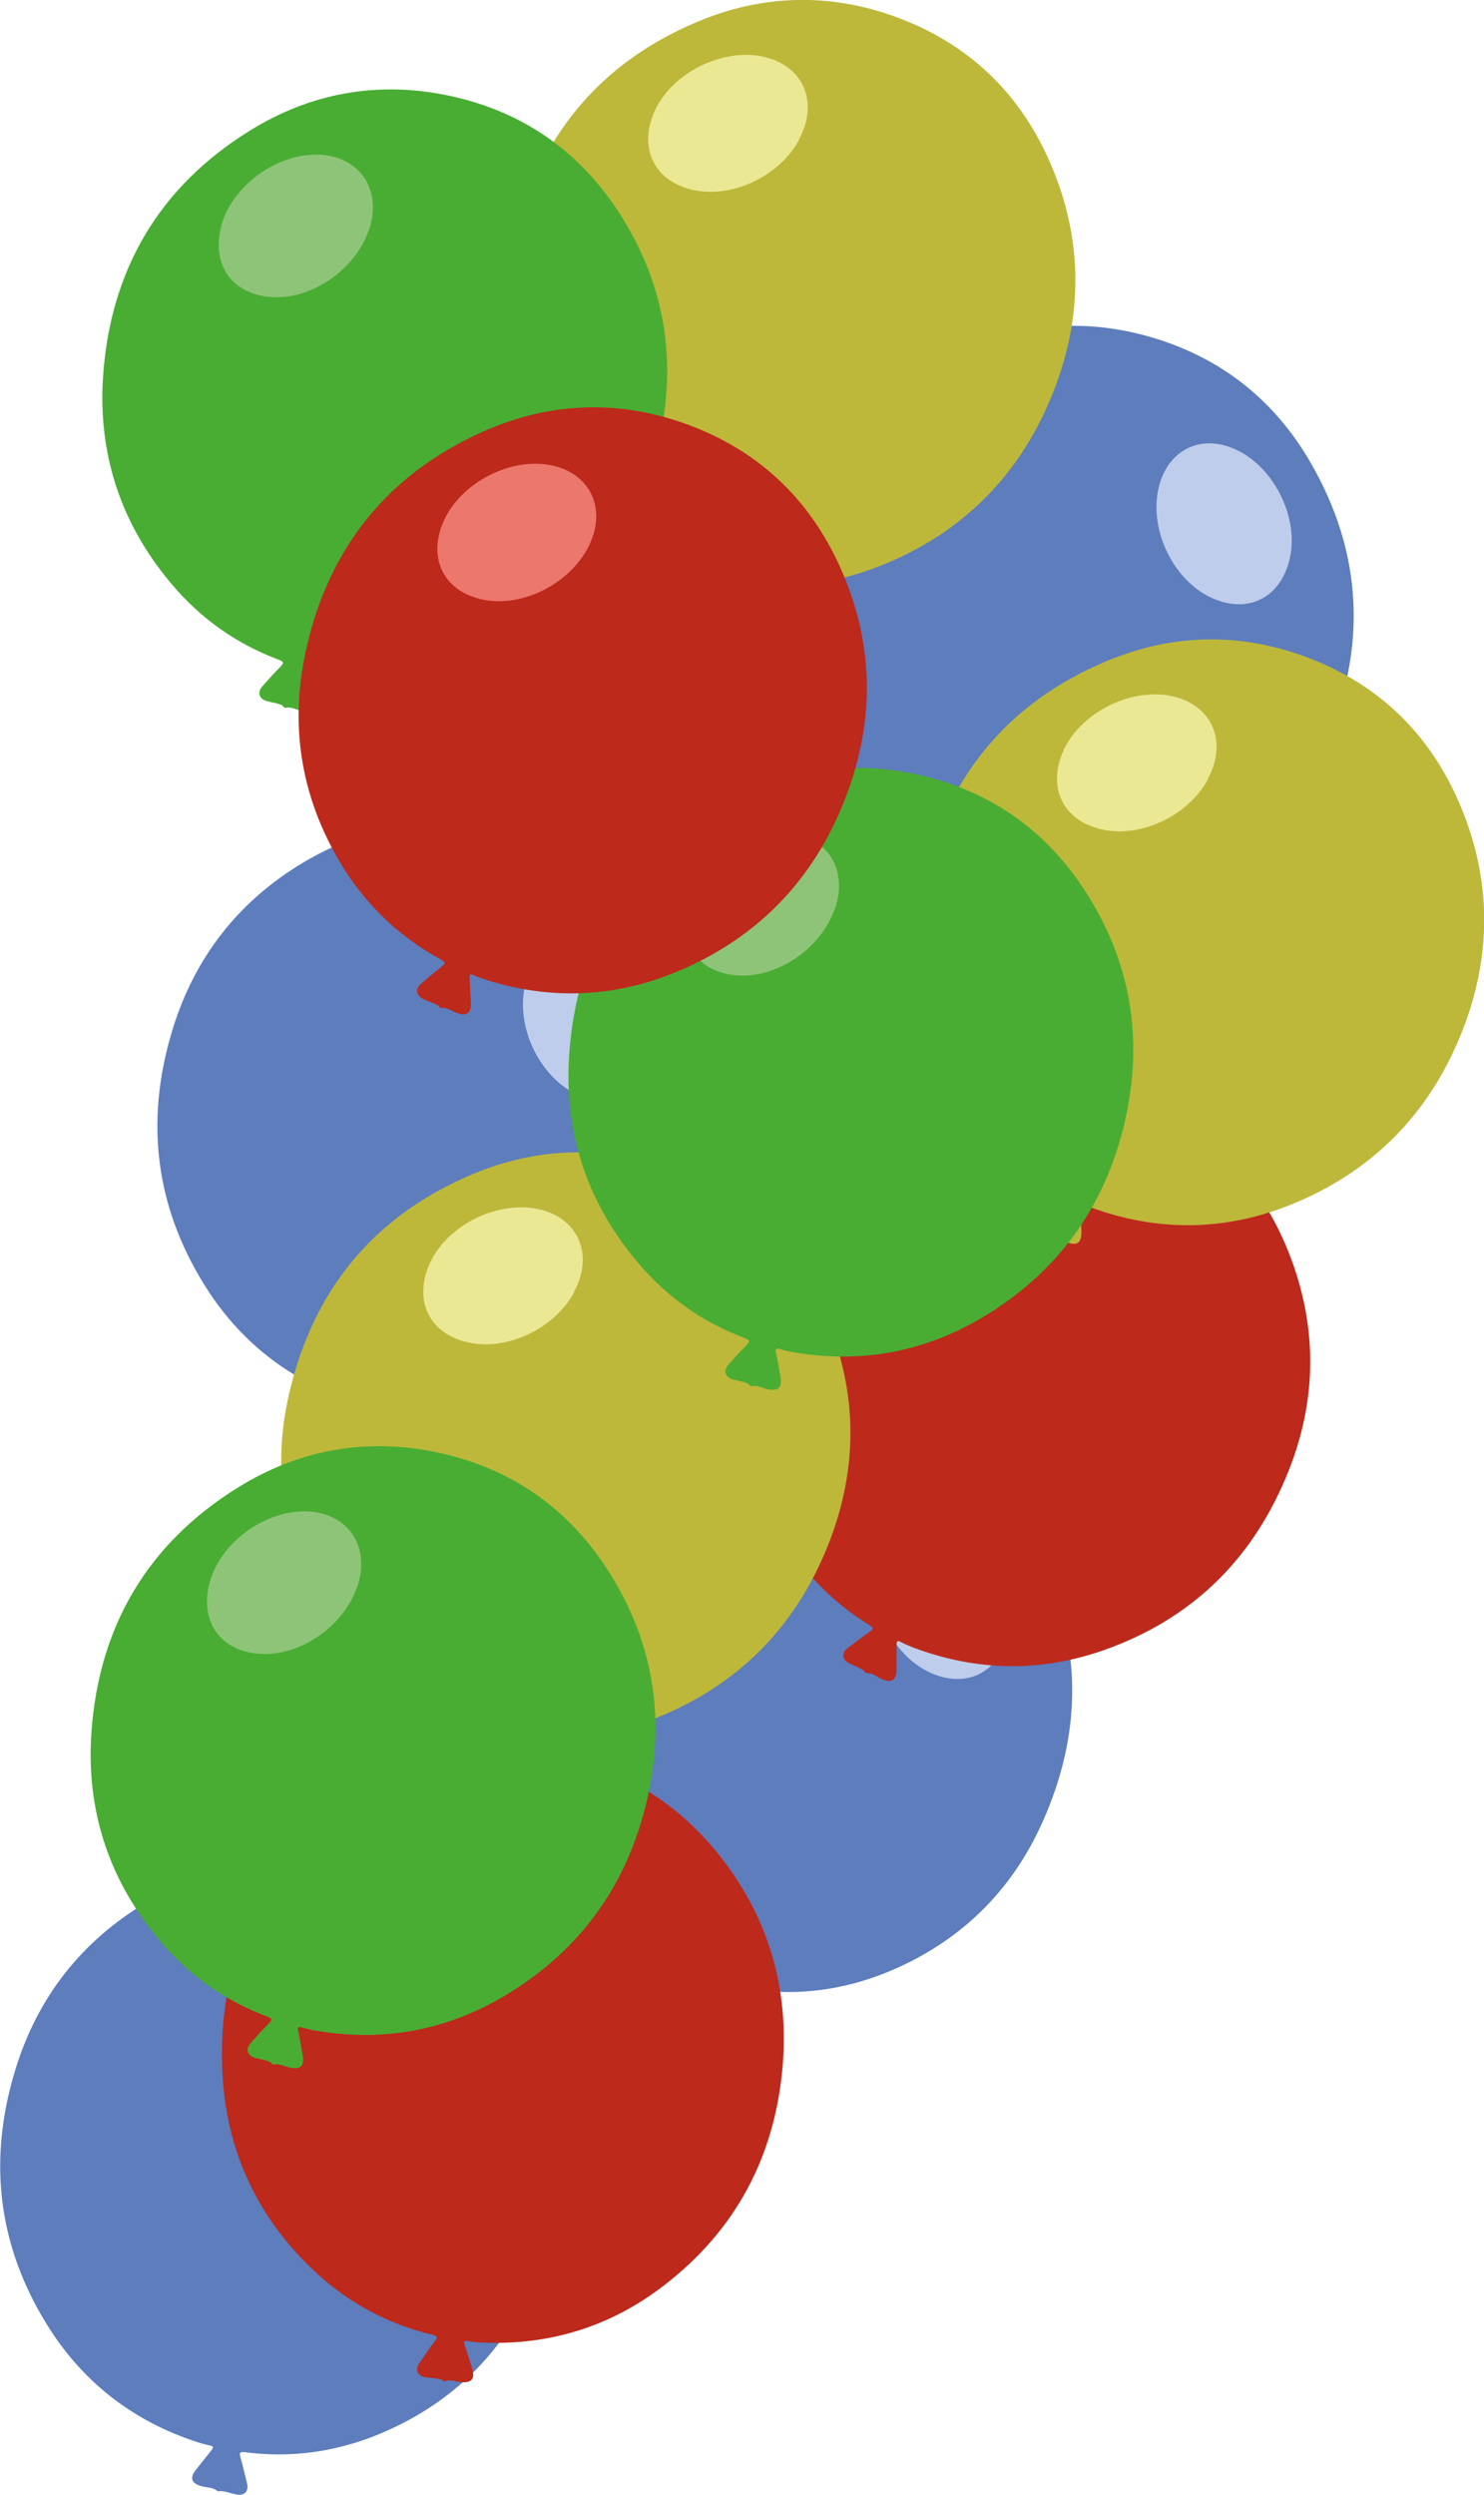 <?xml version="1.0" encoding="UTF-8"?>
<svg id="Capa_1" data-name="Capa 1" xmlns="http://www.w3.org/2000/svg" viewBox="0 0 59.57 100.14">
  <g>
    <path d="M40.58,38.28c.23,.01,.44,.1,.65,.14,.32,.06,.5-.13,.43-.44-.09-.35-.17-.71-.27-1.06-.05-.19-.01-.22,.18-.2,1.82,.24,3.58,0,5.28-.68,2.92-1.18,5.05-3.23,6.32-6.1,1.72-3.88,1.56-7.74-.59-11.42-1.44-2.47-3.56-4.15-6.32-4.97-3.15-.93-6.13-.47-8.9,1.26-2.55,1.6-4.24,3.89-5.07,6.78-1.02,3.51-.61,6.85,1.31,9.97,1.41,2.3,3.43,3.89,6.01,4.74,.18,.06,.36,.11,.55,.15,.15,.03,.16,.08,.07,.19-.21,.26-.41,.52-.62,.78-.27,.34-.19,.56,.24,.67,.18,.05,.38,.04,.55,.14,.06,.06,.12,.08,.2,.04Z" style="fill: #5d7dbd;"/>
    <path d="M46.46,19.84c-.25,1.67,.76,3.56,2.25,4.19,1.4,.6,2.65-.03,3.04-1.51,.44-1.67-.58-3.75-2.13-4.47-1.5-.7-2.91,.1-3.16,1.79Z" style="fill: #becdeb;"/>
  </g>
  <g>
    <path d="M15.15,58.24c.23,.01,.44,.1,.65,.14,.32,.06,.5-.13,.43-.44-.09-.35-.17-.71-.27-1.06-.05-.19-.01-.22,.18-.2,1.82,.24,3.58,0,5.28-.68,2.92-1.18,5.05-3.23,6.32-6.1,1.72-3.88,1.56-7.74-.59-11.42-1.44-2.47-3.56-4.15-6.32-4.97-3.15-.93-6.13-.47-8.9,1.26-2.55,1.6-4.24,3.89-5.07,6.78-1.02,3.51-.61,6.85,1.31,9.97,1.41,2.3,3.43,3.89,6.01,4.74,.18,.06,.36,.11,.55,.15,.15,.03,.16,.08,.07,.19-.21,.26-.41,.52-.62,.78-.27,.34-.19,.56,.24,.67,.18,.05,.38,.04,.55,.14,.06,.06,.12,.08,.2,.04Z" style="fill: #5d7dbd;"/>
    <path d="M21.03,39.8c-.25,1.67,.76,3.56,2.25,4.19,1.4,.6,2.65-.03,3.04-1.51,.44-1.67-.58-3.75-2.13-4.47-1.5-.7-2.91,.1-3.16,1.79Z" style="fill: #becdeb;"/>
  </g>
  <g>
    <path d="M29.28,81.43c.23,.01,.44,.1,.65,.14,.32,.06,.5-.13,.43-.44-.09-.35-.17-.71-.27-1.06-.05-.19-.01-.22,.18-.2,1.82,.24,3.58,0,5.28-.68,2.92-1.18,5.05-3.23,6.32-6.1,1.72-3.88,1.56-7.74-.59-11.42-1.44-2.47-3.56-4.15-6.32-4.97-3.15-.93-6.13-.47-8.9,1.26-2.55,1.6-4.24,3.89-5.07,6.78-1.02,3.51-.61,6.85,1.31,9.97,1.41,2.3,3.43,3.89,6.01,4.74,.18,.06,.36,.11,.55,.15,.15,.03,.16,.08,.07,.19-.21,.26-.41,.52-.62,.78-.27,.34-.19,.56,.24,.67,.18,.05,.38,.04,.55,.14,.06,.06,.12,.08,.2,.04Z" style="fill: #5d7dbd;"/>
    <path d="M35.16,62.98c-.25,1.67,.76,3.56,2.25,4.19,1.4,.6,2.65-.03,3.04-1.51,.44-1.67-.58-3.75-2.13-4.47-1.5-.7-2.91,.1-3.16,1.79Z" style="fill: #becdeb;"/>
  </g>
  <g>
    <path d="M8.84,99.99c.23,.01,.44,.1,.65,.14,.32,.06,.5-.13,.43-.44-.09-.35-.17-.71-.27-1.06-.05-.19-.01-.22,.18-.2,1.82,.24,3.58,0,5.28-.68,2.92-1.18,5.05-3.23,6.32-6.1,1.72-3.88,1.56-7.74-.59-11.42-1.44-2.47-3.56-4.15-6.32-4.97-3.15-.93-6.13-.47-8.9,1.26-2.55,1.6-4.24,3.89-5.07,6.78-1.02,3.51-.61,6.85,1.31,9.97,1.41,2.3,3.43,3.89,6.01,4.74,.18,.06,.36,.11,.55,.15,.15,.03,.16,.08,.07,.19-.21,.26-.41,.52-.62,.78-.27,.34-.19,.56,.24,.67,.18,.05,.38,.04,.55,.14,.06,.06,.12,.08,.2,.04Z" style="fill: #5d7dbd;"/>
    <path d="M14.72,81.55c-.25,1.67,.76,3.56,2.25,4.19,1.4,.6,2.65-.03,3.04-1.51,.44-1.67-.58-3.75-2.13-4.47-1.5-.7-2.91,.1-3.16,1.79Z" style="fill: #becdeb;"/>
  </g>
  <g>
    <path d="M17.73,95.52c-.21-.07-.44-.06-.66-.1-.32-.06-.42-.3-.24-.56,.21-.3,.41-.6,.63-.89,.12-.15,.09-.21-.1-.25-1.78-.43-3.35-1.27-4.69-2.51-2.31-2.15-3.57-4.82-3.74-7.95-.23-4.24,1.3-7.79,4.62-10.47,2.23-1.79,4.81-2.61,7.68-2.39,3.27,.25,5.9,1.75,7.86,4.35,1.81,2.4,2.57,5.15,2.33,8.14-.3,3.64-1.87,6.62-4.77,8.85-2.14,1.65-4.59,2.41-7.3,2.29-.19,0-.38-.03-.57-.06-.15-.02-.18,.01-.13,.15,.11,.31,.2,.63,.3,.95,.13,.42-.02,.59-.46,.55-.19-.02-.37-.1-.56-.06-.08,.04-.14,.03-.2-.04Z" style="fill: #bd291b;"/>
    <path d="M18.81,76.19c-.36,1.65-1.98,3.05-3.59,3.12-1.52,.06-2.47-.97-2.31-2.5,.18-1.72,1.87-3.3,3.58-3.42,1.65-.12,2.68,1.13,2.32,2.8Z" style="fill: #ec776c;"/>
  </g>
  <g>
    <path d="M34.68,67.06c-.18-.13-.4-.2-.6-.3-.28-.15-.31-.41-.05-.61,.29-.22,.58-.44,.88-.65,.16-.11,.15-.17-.01-.27-1.56-.96-2.79-2.25-3.68-3.85-1.53-2.76-1.9-5.69-1.08-8.72,1.1-4.1,3.65-7,7.64-8.51,2.67-1.01,5.38-.99,8.04,.11,3.03,1.26,5.06,3.49,6.12,6.58,.98,2.85,.85,5.69-.32,8.46-1.41,3.37-3.84,5.71-7.29,6.93-2.55,.9-5.11,.86-7.65-.09-.18-.07-.35-.14-.52-.23-.13-.07-.17-.04-.17,.11,0,.33,0,.66,0,.99,0,.44-.21,.56-.61,.38-.17-.08-.32-.21-.52-.23-.08,.01-.14-.02-.18-.1Z" style="fill: #bd291b;"/>
    <path d="M41.71,49.02c-.86,1.46-2.83,2.29-4.38,1.85-1.46-.41-2.04-1.69-1.42-3.09,.71-1.58,2.81-2.55,4.47-2.14,1.6,.4,2.2,1.91,1.33,3.38Z" style="fill: #ec776c;"/>
  </g>
  <g>
    <path d="M16.67,70.14c-.19-.13-.41-.18-.61-.28-.29-.14-.32-.4-.08-.61,.28-.23,.56-.46,.85-.68,.15-.12,.14-.17-.02-.27-1.6-.9-2.87-2.15-3.81-3.71-1.63-2.7-2.1-5.62-1.39-8.67,.96-4.14,3.4-7.12,7.34-8.78,2.63-1.11,5.34-1.18,8.04-.18,3.08,1.15,5.18,3.31,6.35,6.36,1.08,2.81,1.05,5.66-.01,8.47-1.29,3.41-3.63,5.84-7.04,7.19-2.51,.99-5.08,1.05-7.65,.18-.18-.06-.36-.13-.53-.21-.13-.06-.17-.03-.17,.11,.01,.33,.02,.66,.03,.99,0,.44-.19,.56-.59,.4-.17-.07-.33-.2-.52-.21-.08,.02-.15-.01-.18-.09Z" style="fill: #bdb83a;"/>
    <path d="M23.05,51.87c-.81,1.49-2.75,2.39-4.32,2-1.48-.36-2.1-1.62-1.53-3.04,.65-1.6,2.71-2.65,4.39-2.3,1.62,.34,2.27,1.83,1.45,3.33Z" style="fill: #ebe894;"/>
  </g>
  <g>
    <path d="M42.11,49.55c-.19-.13-.41-.18-.61-.28-.29-.14-.32-.4-.08-.61,.28-.23,.56-.46,.85-.68,.15-.12,.14-.17-.02-.27-1.6-.9-2.87-2.15-3.81-3.71-1.63-2.7-2.1-5.62-1.39-8.67,.96-4.14,3.4-7.12,7.34-8.78,2.63-1.11,5.34-1.18,8.04-.18,3.08,1.15,5.18,3.31,6.35,6.36,1.08,2.81,1.05,5.66-.01,8.47-1.29,3.41-3.63,5.84-7.04,7.19-2.51,.99-5.08,1.05-7.65,.18-.18-.06-.36-.13-.53-.21-.13-.06-.17-.03-.17,.11,.01,.33,.02,.66,.03,.99,0,.44-.19,.56-.59,.4-.17-.07-.33-.2-.52-.21-.08,.02-.15-.01-.18-.09Z" style="fill: #bdb83a;"/>
    <path d="M48.49,31.28c-.81,1.49-2.75,2.39-4.32,2-1.48-.36-2.1-1.62-1.53-3.04,.65-1.6,2.71-2.65,4.39-2.3,1.62,.34,2.27,1.83,1.45,3.33Z" style="fill: #ebe894;"/>
  </g>
  <g>
    <path d="M25.7,23.88c-.19-.13-.41-.18-.61-.28-.29-.14-.32-.4-.08-.61,.28-.23,.56-.46,.85-.68,.15-.12,.14-.17-.02-.27-1.6-.9-2.87-2.15-3.81-3.71-1.63-2.7-2.1-5.62-1.39-8.67,.96-4.14,3.4-7.12,7.34-8.78,2.63-1.11,5.34-1.18,8.04-.18,3.08,1.15,5.18,3.31,6.35,6.36,1.08,2.81,1.05,5.66-.01,8.47-1.29,3.41-3.63,5.84-7.04,7.19-2.51,.99-5.08,1.05-7.65,.18-.18-.06-.36-.13-.53-.21-.13-.06-.17-.03-.17,.11,.01,.33,.02,.66,.03,.99,0,.44-.19,.56-.59,.4-.17-.07-.33-.2-.52-.21-.08,.02-.15-.01-.18-.09Z" style="fill: #bdb83a;"/>
    <path d="M32.08,5.61c-.81,1.49-2.75,2.39-4.32,2-1.48-.36-2.1-1.62-1.53-3.04,.65-1.6,2.71-2.65,4.39-2.3,1.62,.34,2.27,1.83,1.45,3.33Z" style="fill: #ebe894;"/>
  </g>
  <g>
    <path d="M10.87,82.78c-.2-.1-.43-.12-.64-.18-.31-.1-.38-.35-.17-.59,.24-.27,.48-.54,.74-.8,.13-.14,.12-.19-.06-.26-1.72-.64-3.17-1.67-4.34-3.07-2.03-2.41-2.95-5.22-2.73-8.35,.3-4.24,2.25-7.57,5.88-9.82,2.43-1.51,5.09-2,7.91-1.43,3.22,.66,5.64,2.46,7.27,5.29,1.51,2.61,1.92,5.42,1.31,8.37-.74,3.57-2.68,6.34-5.83,8.2-2.33,1.37-4.85,1.83-7.53,1.37-.19-.03-.37-.07-.56-.13-.14-.04-.18,0-.15,.14,.07,.32,.12,.65,.18,.98,.08,.43-.1,.59-.53,.49-.18-.04-.35-.14-.55-.13-.08,.03-.15,0-.19-.06Z" style="fill: #49ad33;"/>
    <path d="M14.32,63.73c-.56,1.6-2.34,2.79-3.95,2.65-1.52-.13-2.33-1.27-1.98-2.76,.39-1.68,2.27-3.04,3.98-2.95,1.65,.09,2.52,1.46,1.96,3.06Z" style="fill: #8ec478;"/>
  </g>
  <g>
    <path d="M11.34,28.32c-.2-.1-.43-.12-.64-.18-.31-.1-.38-.35-.17-.59,.24-.27,.48-.54,.74-.8,.13-.14,.12-.19-.06-.26-1.72-.64-3.17-1.67-4.34-3.07-2.03-2.41-2.95-5.22-2.73-8.35,.3-4.24,2.25-7.57,5.88-9.82,2.43-1.51,5.09-2,7.91-1.43,3.22,.66,5.64,2.46,7.27,5.29,1.51,2.61,1.92,5.42,1.31,8.37-.74,3.57-2.68,6.34-5.83,8.2-2.33,1.37-4.85,1.83-7.53,1.37-.19-.03-.37-.07-.56-.13-.14-.04-.18,0-.15,.14,.07,.32,.12,.65,.18,.98,.08,.43-.1,.59-.53,.49-.18-.04-.35-.14-.55-.13-.08,.03-.15,0-.19-.06Z" style="fill: #49ad33;"/>
    <path d="M14.79,9.27c-.56,1.6-2.34,2.79-3.95,2.65-1.52-.13-2.33-1.27-1.98-2.76,.39-1.68,2.27-3.04,3.98-2.95,1.65,.09,2.52,1.46,1.96,3.06Z" style="fill: #8ec478;"/>
  </g>
  <g>
    <path d="M30.05,55.55c-.2-.1-.43-.12-.64-.18-.31-.1-.38-.35-.17-.59,.24-.27,.48-.54,.74-.8,.13-.14,.12-.19-.06-.26-1.72-.64-3.17-1.67-4.34-3.07-2.03-2.41-2.95-5.22-2.73-8.35,.3-4.24,2.25-7.57,5.88-9.82,2.43-1.51,5.09-2,7.91-1.43,3.22,.66,5.64,2.46,7.27,5.29,1.51,2.61,1.92,5.42,1.31,8.37-.74,3.57-2.68,6.34-5.83,8.2-2.33,1.37-4.85,1.83-7.53,1.37-.19-.03-.37-.07-.56-.13-.14-.04-.18,0-.15,.14,.07,.32,.12,.65,.18,.98,.08,.43-.1,.59-.53,.49-.18-.04-.35-.14-.55-.13-.08,.03-.15,0-.19-.06Z" style="fill: #49ad33;"/>
    <path d="M33.5,36.5c-.56,1.6-2.34,2.79-3.95,2.65-1.52-.13-2.33-1.27-1.98-2.76,.39-1.68,2.27-3.04,3.98-2.95,1.65,.09,2.52,1.46,1.96,3.06Z" style="fill: #8ec478;"/>
  </g>
  <g>
    <path d="M17.6,40.37c-.19-.12-.41-.17-.61-.27-.29-.14-.33-.4-.09-.61,.28-.24,.55-.47,.84-.7,.15-.12,.14-.17-.03-.27-1.61-.87-2.91-2.09-3.89-3.63-1.68-2.67-2.21-5.58-1.57-8.64,.87-4.16,3.25-7.19,7.15-8.93,2.61-1.16,5.32-1.29,8.03-.34,3.1,1.09,5.25,3.2,6.48,6.22,1.14,2.79,1.17,5.63,.16,8.47-1.22,3.44-3.51,5.92-6.89,7.33-2.49,1.04-5.05,1.15-7.64,.34-.18-.06-.36-.12-.53-.2-.14-.06-.17-.03-.16,.11,.02,.33,.03,.66,.05,.99,.02,.44-.18,.57-.59,.41-.18-.07-.33-.19-.53-.2-.08,.02-.15,0-.18-.09Z" style="fill: #bd291b;"/>
    <path d="M23.61,21.97c-.78,1.5-2.7,2.44-4.27,2.09-1.49-.33-2.14-1.58-1.59-3,.62-1.61,2.66-2.71,4.34-2.39,1.62,.31,2.3,1.78,1.52,3.3Z" style="fill: #ec776c;"/>
  </g>
</svg>